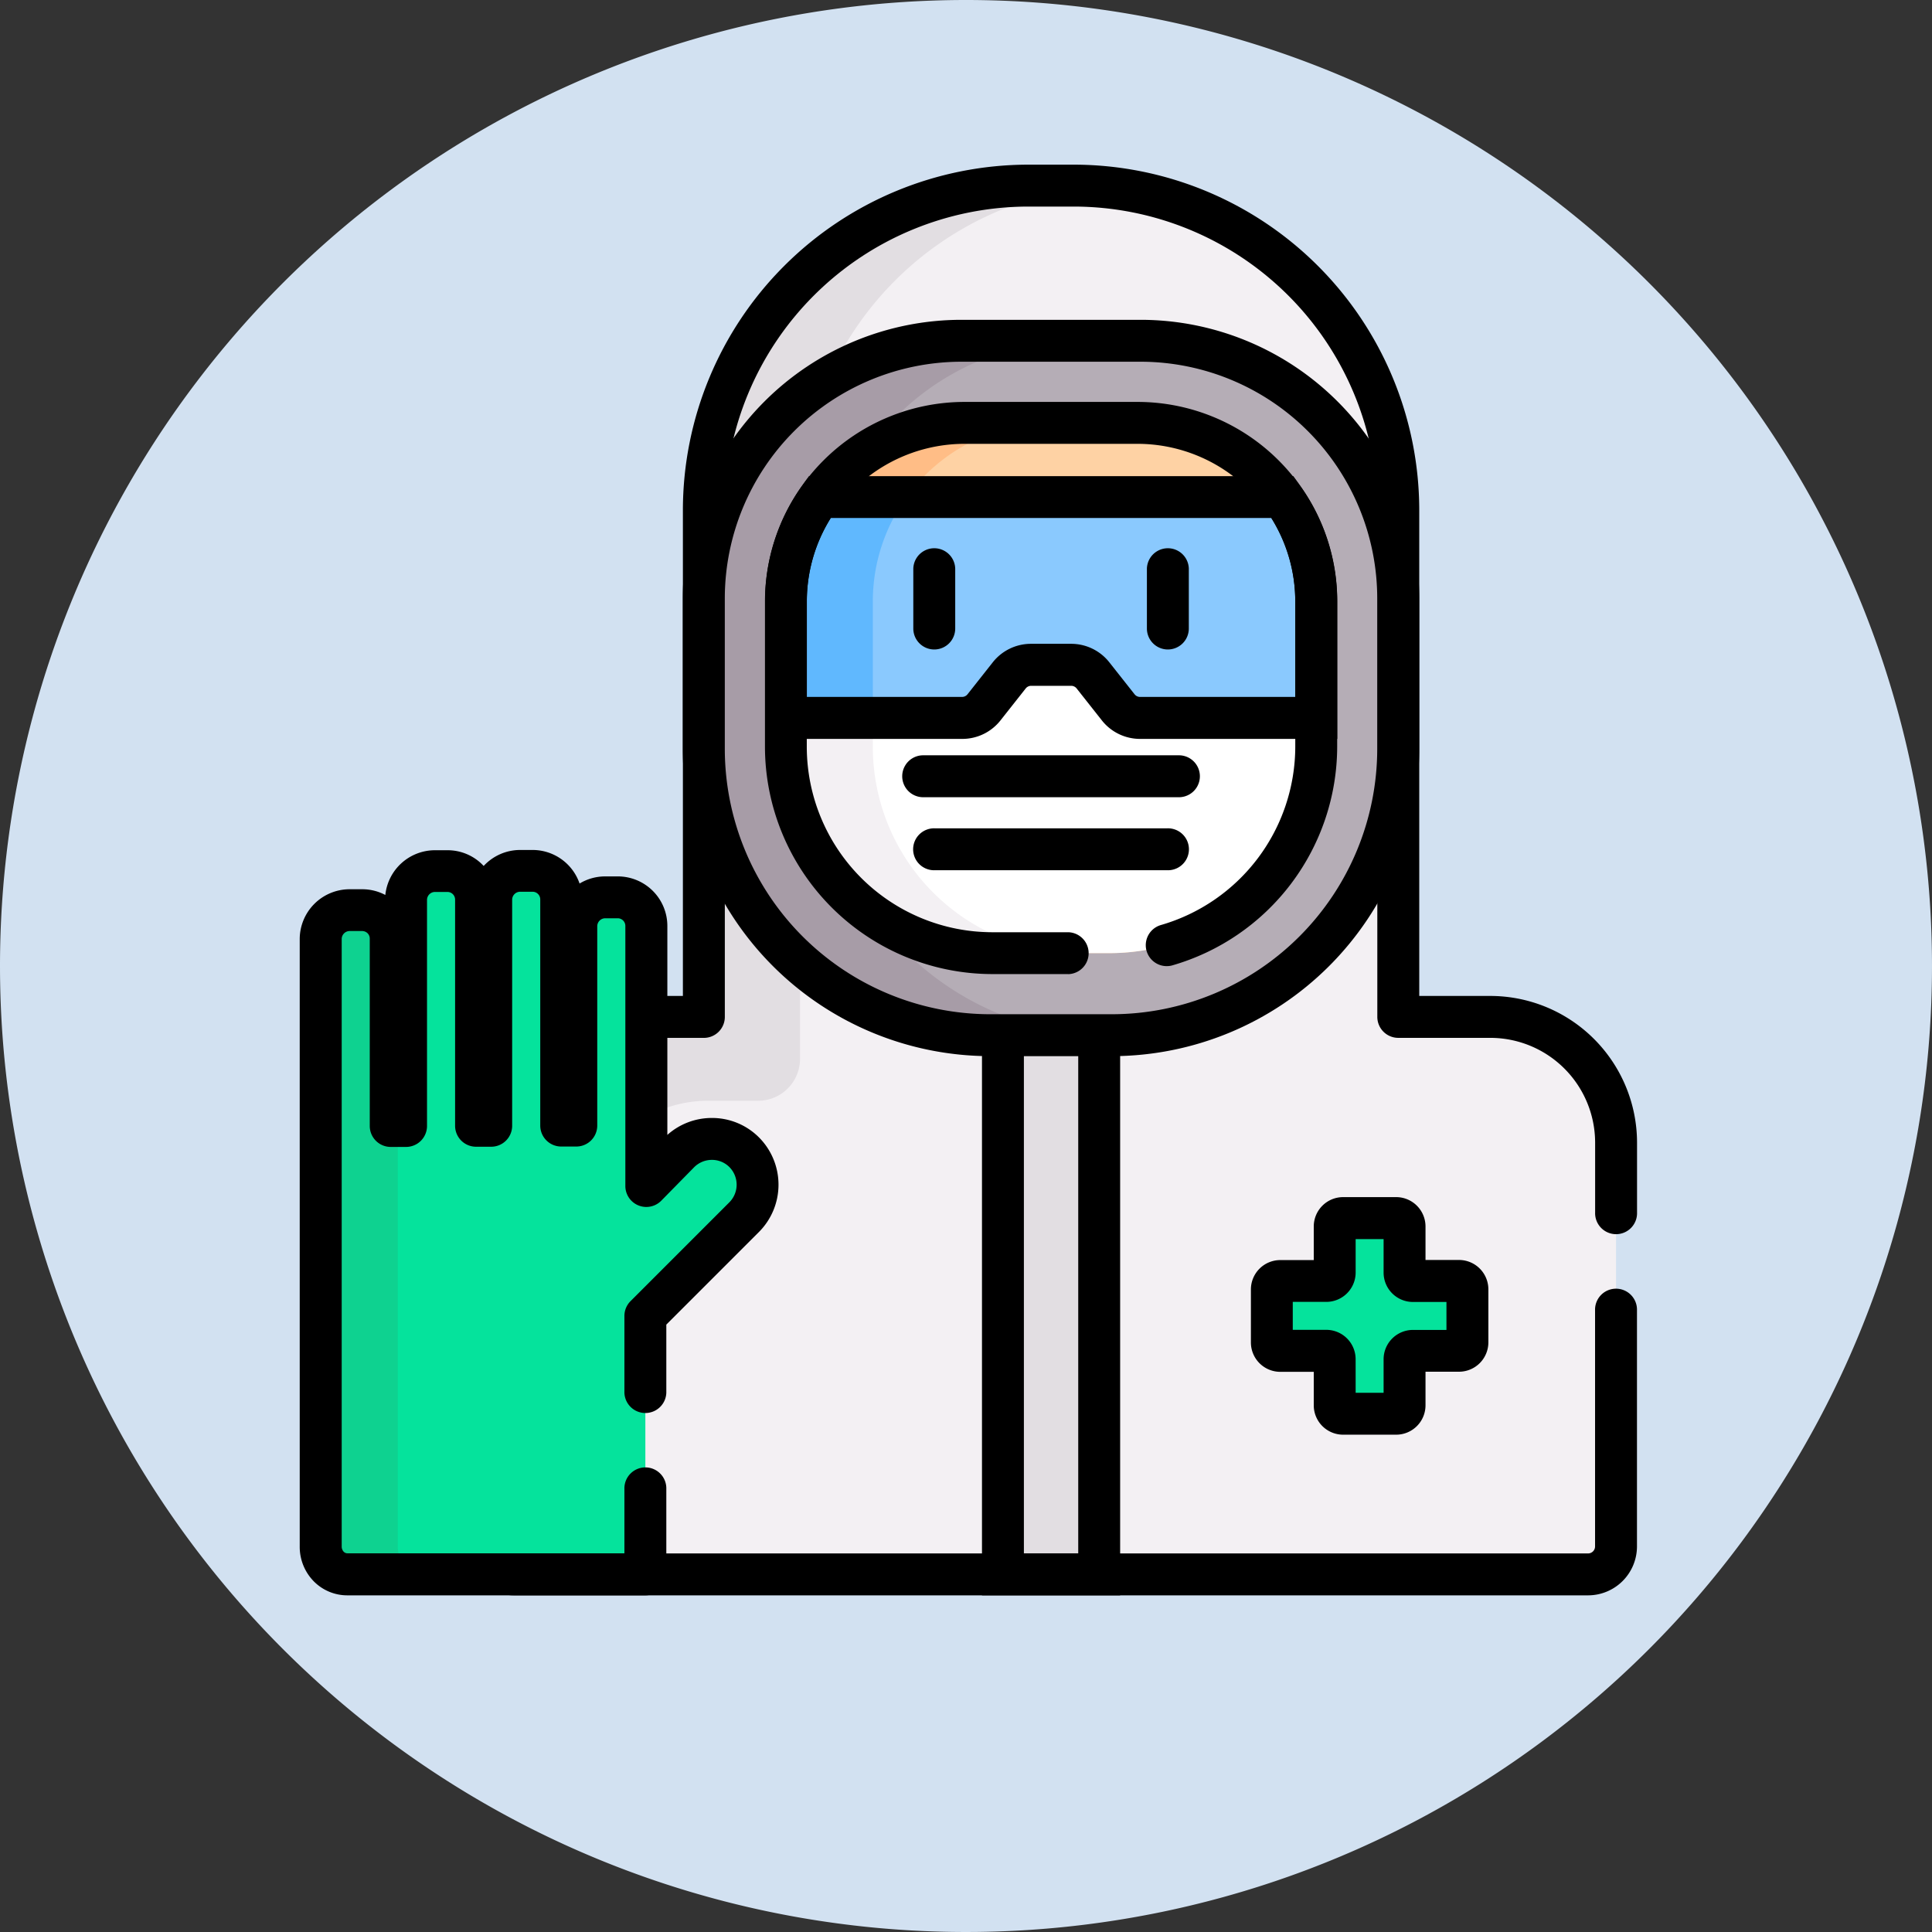 <svg xmlns="http://www.w3.org/2000/svg" xmlns:xlink="http://www.w3.org/1999/xlink" width="88" height="88" viewBox="0 0 88 88">
  <rect x="0" y="0" width="88" height="88" fill="#333333" stroke="none"/>
  <defs>
    <clipPath id="clip-path">
      <rect id="Rectángulo_349313" data-name="Rectángulo 349313" width="65.166" height="65.166" fill="none"/>
    </clipPath>
  </defs>
  <g id="Grupo_997755" data-name="Grupo 997755" transform="translate(-626 -7917)">
    <path id="Trazado_710239" data-name="Trazado 710239" d="M44,0A44,44,0,1,1,0,44,44,44,0,0,1,44,0Z" transform="translate(626 7917)" fill="#d2e1f1"/>
    <g id="g2316" transform="translate(637.5 7924.5)">
      <g id="g2318" transform="translate(0 0)">
        <g id="Grupo_1024388" data-name="Grupo 1024388" transform="translate(0 0)">
          <g id="Grupo_1024387" data-name="Grupo 1024387" clip-path="url(#clip-path)">
            <g id="g2320" transform="translate(2.151 0)">
              <g id="g2326" transform="translate(8.488 0.955)">
                <path id="path2328" d="M157.193,47.864H153V24.778A14.778,14.778,0,0,0,138.223,10h-2.075A14.777,14.777,0,0,0,121.37,24.778V47.864h-4.193a5.728,5.728,0,0,0-5.728,5.728V71.985a1.273,1.273,0,0,0,1.273,1.273h48.925a1.273,1.273,0,0,0,1.273-1.273V53.592a5.727,5.727,0,0,0-5.728-5.728" transform="translate(-111.45 -10)" fill="#f3f0f3"/>
              </g>
              <g id="g2330" transform="translate(8.488 0.955)">
                <path id="path2332" d="M115.831,71.984V57.411a5.727,5.727,0,0,1,5.728-5.728h2.284a1.909,1.909,0,0,0,1.909-1.909v-25a14.779,14.779,0,0,1,13.625-14.733Q138.806,10,138.224,10h-2.075a14.778,14.778,0,0,0-14.778,14.777V47.864h-4.193a5.727,5.727,0,0,0-5.728,5.728V71.984a1.273,1.273,0,0,0,1.273,1.273h4.38a1.273,1.273,0,0,1-1.273-1.273" transform="translate(-111.451 -10)" fill="#e2dee2"/>
              </g>
              <g id="Grupo_1024386" data-name="Grupo 1024386" transform="translate(31.077 32.52)">
                <path id="path2334" d="M362.469,350.667h-4.384V381.4h4.384Z" transform="translate(-357.13 -349.712)" fill="#e2dee2"/>
                <path id="Trazado_723768" data-name="Trazado 723768" d="M354.378,373.313h-6.293V340.666h6.293Zm-4.384-1.909h2.475V342.575h-2.475Z" transform="translate(-348.085 -340.666)"/>
              </g>
              <g id="g2336" transform="translate(7.534)">
                <path id="Trazado_723769" data-name="Trazado 723769" d="M152.6,65.166H103.677a2.23,2.23,0,0,1-2.227-2.227V44.546a6.69,6.69,0,0,1,6.682-6.682h3.238V15.732A15.75,15.75,0,0,1,127.1,0h2.075A15.75,15.75,0,0,1,144.91,15.732V37.864h3.238a6.69,6.69,0,0,1,6.682,6.682v3.183a.955.955,0,1,1-1.909,0V44.546a4.778,4.778,0,0,0-4.773-4.773h-4.193a.955.955,0,0,1-.955-.955V15.732A13.839,13.839,0,0,0,129.178,1.909H127.1A13.839,13.839,0,0,0,113.28,15.732V38.819a.955.955,0,0,1-.955.955h-4.193a4.778,4.778,0,0,0-4.773,4.773V62.939a.319.319,0,0,0,.318.318H152.6a.319.319,0,0,0,.318-.318V52.184a.955.955,0,1,1,1.909,0V62.939A2.23,2.23,0,0,1,152.6,65.166Z" transform="translate(-101.45)"/>
              </g>
              <g id="g2340" transform="translate(18.409 8.021)">
                <path id="path2342" d="M228.415,115.66a13.056,13.056,0,0,1-13.041-13.041V95.761A11.745,11.745,0,0,1,227.105,84.03h8.167A11.745,11.745,0,0,1,247,95.761v6.858a13.056,13.056,0,0,1-13.041,13.041Z" transform="translate(-215.374 -84.03)" fill="#b5adb6"/>
              </g>
              <g id="g2344" transform="translate(18.409 8.021)">
                <path id="path2346" d="M220.714,102.619V95.761A11.745,11.745,0,0,1,232.446,84.03h-5.34a11.745,11.745,0,0,0-11.732,11.731v6.858a13.055,13.055,0,0,0,13.041,13.041h5.341a13.055,13.055,0,0,1-13.041-13.041" transform="translate(-215.374 -84.03)" fill="#a79ca7"/>
              </g>
              <g id="g2348" transform="translate(17.454 7.067)">
                <path id="Trazado_723770" data-name="Trazado 723770" d="M224.918,107.569h-5.549a14.011,14.011,0,0,1-14-14V86.716A12.7,12.7,0,0,1,218.06,74.03h8.167a12.7,12.7,0,0,1,12.686,12.686v6.858A14.011,14.011,0,0,1,224.918,107.569Zm-6.858-31.63a10.789,10.789,0,0,0-10.777,10.777v6.858a12.1,12.1,0,0,0,12.086,12.086h5.549A12.1,12.1,0,0,0,237,93.574V86.716a10.789,10.789,0,0,0-10.777-10.777Z" transform="translate(-205.374 -74.03)"/>
              </g>
              <g id="g2352" transform="translate(22.147 11.759)">
                <path id="path2354" d="M269.286,147.343h-5.354a9.4,9.4,0,0,1-9.4-9.4v-6.617a8.137,8.137,0,0,1,8.137-8.137h7.88a8.137,8.137,0,0,1,8.137,8.137v6.617a9.4,9.4,0,0,1-9.4,9.4" transform="translate(-254.532 -123.189)" fill="#fed2a4"/>
              </g>
              <g id="g2356" transform="translate(22.147 21.765)">
                <path id="path2358" d="M269.472,229.692l-.954-1.208a1.272,1.272,0,0,0-1-.484H265.7a1.273,1.273,0,0,0-1,.484l-.954,1.208a1.91,1.91,0,0,1-1.5.726h-7.715v2.33a9.4,9.4,0,0,0,9.4,9.4h5.353a9.4,9.4,0,0,0,9.4-9.4v-2.33h-7.715a1.909,1.909,0,0,1-1.5-.726" transform="translate(-254.532 -228)" fill="#fff"/>
              </g>
              <g id="g2360" transform="translate(23.679 11.759)">
                <path id="path2362" d="M274.545,126.576a8.125,8.125,0,0,1,6.6-3.387h-3.958a8.124,8.124,0,0,0-6.6,3.387Z" transform="translate(-270.587 -123.189)" fill="#ffbd86"/>
              </g>
              <g id="g2364" transform="translate(22.147 25.201)">
                <path id="path2366" d="M258.49,265.312V264h-3.958v1.312a9.4,9.4,0,0,0,9.4,9.4h3.958a9.4,9.4,0,0,1-9.4-9.4" transform="translate(-254.532 -264)" fill="#f3f0f3"/>
              </g>
              <g id="g2368" transform="translate(22.147 15.146)">
                <path id="path2370" d="M277.153,158.667H256.065a8.1,8.1,0,0,0-1.533,4.75v5.3h8.64l1.909-2.418h3.055l1.909,2.418h8.641v-5.3a8.1,8.1,0,0,0-1.533-4.75" transform="translate(-254.532 -158.667)" fill="#8ac9fe"/>
              </g>
              <g id="g2372" transform="translate(22.147 15.146)">
                <path id="path2374" d="M254.533,163.417v5.3h3.958v-5.3a8.1,8.1,0,0,1,1.532-4.75h-3.958a8.1,8.1,0,0,0-1.533,4.75" transform="translate(-254.533 -158.667)" fill="#60b8fe"/>
              </g>
              <g id="g2376" transform="translate(21.192 14.192)">
                <path id="Trazado_723771" data-name="Trazado 723771" d="M270.6,160.631h-8.978a2.215,2.215,0,0,1-1.748-.847l-1.145-1.45a.316.316,0,0,0-.25-.121h-1.821a.316.316,0,0,0-.25.121l-1.145,1.45a2.214,2.214,0,0,1-1.748.847h-8.978v-6.259a9.026,9.026,0,0,1,1.713-5.308l.286-.4H268.6l.286.4a9.028,9.028,0,0,1,1.713,5.308ZM256.653,156.3h1.821a2.214,2.214,0,0,1,1.748.848l1.145,1.45a.316.316,0,0,0,.25.121h7.069v-4.35a7.124,7.124,0,0,0-1.086-3.8H247.527a7.123,7.123,0,0,0-1.086,3.8v4.35h7.069a.316.316,0,0,0,.249-.121l1.145-1.45A2.215,2.215,0,0,1,256.653,156.3Z" transform="translate(-244.532 -148.667)"/>
              </g>
              <g id="g2380" transform="translate(21.192 10.805)">
                <path id="Trazado_723772" data-name="Trazado 723772" d="M258.354,139.252h-3.468A10.367,10.367,0,0,1,244.532,128.9v-6.617a9.1,9.1,0,0,1,9.092-9.092h7.88a9.1,9.1,0,0,1,9.092,9.092V128.9a10.392,10.392,0,0,1-7.525,9.96.955.955,0,0,1-.521-1.837,8.475,8.475,0,0,0,6.137-8.124v-6.617A7.19,7.19,0,0,0,261.5,115.1h-7.88a7.191,7.191,0,0,0-7.183,7.182V128.9a8.455,8.455,0,0,0,8.446,8.446h3.468a.955.955,0,0,1,0,1.909Z" transform="translate(-244.532 -113.189)"/>
              </g>
              <g id="g2384" transform="translate(27.949 17.442)">
                <path id="Trazado_723773" data-name="Trazado 723773" d="M316.276,187.358a.955.955,0,0,1-.955-.955v-2.732a.955.955,0,0,1,1.909,0V186.4A.955.955,0,0,1,316.276,187.358Z" transform="translate(-315.321 -182.717)"/>
              </g>
              <g id="g2388" transform="translate(38.589 17.442)">
                <path id="Trazado_723774" data-name="Trazado 723774" d="M427.729,187.358a.955.955,0,0,1-.955-.955v-2.732a.955.955,0,0,1,1.909,0V186.4A.955.955,0,0,1,427.729,187.358Z" transform="translate(-426.774 -182.717)"/>
              </g>
              <g id="g2392" transform="translate(27.414 26.903)">
                <path id="Trazado_723775" data-name="Trazado 723775" d="M322.378,283.742h-11.71a.955.955,0,0,1,0-1.909h11.71a.955.955,0,0,1,0,1.909Z" transform="translate(-309.714 -281.833)"/>
              </g>
              <g id="g2396" transform="translate(27.972 30.229)">
                <path id="Trazado_723776" data-name="Trazado 723776" d="M327.1,318.576H316.51a.955.955,0,1,1,0-1.909H327.1a.955.955,0,1,1,0,1.909Z" transform="translate(-315.555 -316.667)"/>
              </g>
              <g id="g2400" transform="translate(44.279 47.984)">
                <path id="path2402" d="M494.909,505.531h-2.1a.382.382,0,0,1-.382-.382v-2.1a.382.382,0,0,0-.382-.382h-2.418a.382.382,0,0,0-.382.382v2.1a.382.382,0,0,1-.382.382h-2.1a.382.382,0,0,0-.382.382v2.418a.382.382,0,0,0,.382.382h2.1a.382.382,0,0,1,.382.382v2.1a.382.382,0,0,0,.382.382h2.418a.382.382,0,0,0,.382-.382v-2.1a.382.382,0,0,1,.382-.382h2.1a.382.382,0,0,0,.382-.382v-2.418a.382.382,0,0,0-.382-.382" transform="translate(-486.381 -502.667)" fill="#05e39c"/>
              </g>
              <g id="g2404" transform="translate(43.324 47.029)">
                <path id="Trazado_723777" data-name="Trazado 723777" d="M483,503.485h-2.418a1.338,1.338,0,0,1-1.336-1.336v-1.527h-1.527a1.338,1.338,0,0,1-1.336-1.336v-2.418a1.338,1.338,0,0,1,1.336-1.336h1.527V494a1.338,1.338,0,0,1,1.336-1.336H483A1.338,1.338,0,0,1,484.336,494v1.527h1.527a1.338,1.338,0,0,1,1.336,1.336v2.418a1.338,1.338,0,0,1-1.336,1.336h-1.527v1.527A1.338,1.338,0,0,1,483,503.485Zm-1.846-1.909h1.273v-1.527a1.338,1.338,0,0,1,1.336-1.336h1.527v-1.273h-1.527a1.338,1.338,0,0,1-1.336-1.336v-1.527h-1.273V496.1a1.338,1.338,0,0,1-1.336,1.336H478.29v1.273h1.527a1.338,1.338,0,0,1,1.336,1.336Zm4.709-4.137h0Z" transform="translate(-476.381 -492.666)"/>
              </g>
              <g id="g2408" transform="translate(0.954 32.17)">
                <path id="path2410" d="M51.822,349.815a2.093,2.093,0,0,0-2.959.008l-1.5,1.528V339.507a1.3,1.3,0,0,0-1.3-1.3l-.574,0a1.32,1.32,0,0,0-1.311,1.311V348.6l-.689,0V338.3a1.3,1.3,0,0,0-1.3-1.3l-.575,0a1.32,1.32,0,0,0-1.311,1.311v10.3l-.692,0v-10.3a1.3,1.3,0,0,0-1.3-1.3l-.575,0a1.32,1.32,0,0,0-1.311,1.311v10.3l-.7,0v-8.531a1.3,1.3,0,0,0-1.3-1.3l-.574,0a1.32,1.32,0,0,0-1.311,1.311v27.666a1.233,1.233,0,0,0,1.224,1.275H47.319V357.269l4.495-4.495a2.093,2.093,0,0,0,.008-2.959" transform="translate(-32.529 -337)" fill="#05e39c"/>
              </g>
              <g id="g2412" transform="translate(0.954 33.958)">
                <path id="path2414" d="M36.042,384.71V365.566h-.324v-8.531a1.3,1.3,0,0,0-1.3-1.3l-.574,0a1.32,1.32,0,0,0-1.311,1.311V384.71a1.233,1.233,0,0,0,1.224,1.275h3.513a1.232,1.232,0,0,1-1.224-1.275" transform="translate(-32.529 -355.731)" fill="#0ed290"/>
              </g>
              <g id="g2416" transform="translate(0 31.215)">
                <path id="Trazado_723778" data-name="Trazado 723778" d="M38.274,360.951H24.709a2.144,2.144,0,0,1-1.529-.63,2.241,2.241,0,0,1-.649-1.6V331.055a2.275,2.275,0,0,1,2.263-2.266l.574,0h.007a2.238,2.238,0,0,1,1.055.261,2.275,2.275,0,0,1,2.252-2.038l.574,0h.006a2.239,2.239,0,0,1,1.595.661l.053.055A2.264,2.264,0,0,1,32.562,327l.574,0h.006a2.263,2.263,0,0,1,2.136,1.529,2.251,2.251,0,0,1,1.162-.325l.575,0h.006a2.257,2.257,0,0,1,2.255,2.261v9.513a3.035,3.035,0,0,1,2.021-.771h.008a3.015,3.015,0,0,1,2.147.888,3.051,3.051,0,0,1-.008,4.309l-4.215,4.215v3.041a.955.955,0,1,1-1.909,0v-3.436a.955.955,0,0,1,.28-.675l4.495-4.495a1.139,1.139,0,0,0,.008-1.609,1.119,1.119,0,0,0-.8-.329h0a1.141,1.141,0,0,0-.806.334L39,342.974a.955.955,0,0,1-1.637-.668V330.461a.348.348,0,0,0-.346-.35h0l-.575,0a.365.365,0,0,0-.359.359v9.083a.955.955,0,0,1-.952.955l-.689,0h0a.955.955,0,0,1-.955-.955v-10.3a.349.349,0,0,0-.346-.35h0l-.575,0a.365.365,0,0,0-.359.359v10.3a.955.955,0,0,1-.952.955l-.692,0h0a.955.955,0,0,1-.955-.955v-10.3a.349.349,0,0,0-.346-.35h0l-.574,0a.365.365,0,0,0-.359.359v10.3a.955.955,0,0,1-.953.955l-.7,0h0a.955.955,0,0,1-.955-.955v-8.531a.346.346,0,0,0-.1-.248.367.367,0,0,0-.245-.1l-.574,0a.366.366,0,0,0-.359.359v27.664a.348.348,0,0,0,.092.251.239.239,0,0,0,.178.07H37.32v-2.927a.955.955,0,1,1,1.909,0V360A.955.955,0,0,1,38.274,360.951Z" transform="translate(-22.53 -327)"/>
              </g>
            </g>
          </g>
        </g>
      </g>
    </g>
  </g>
</svg>
